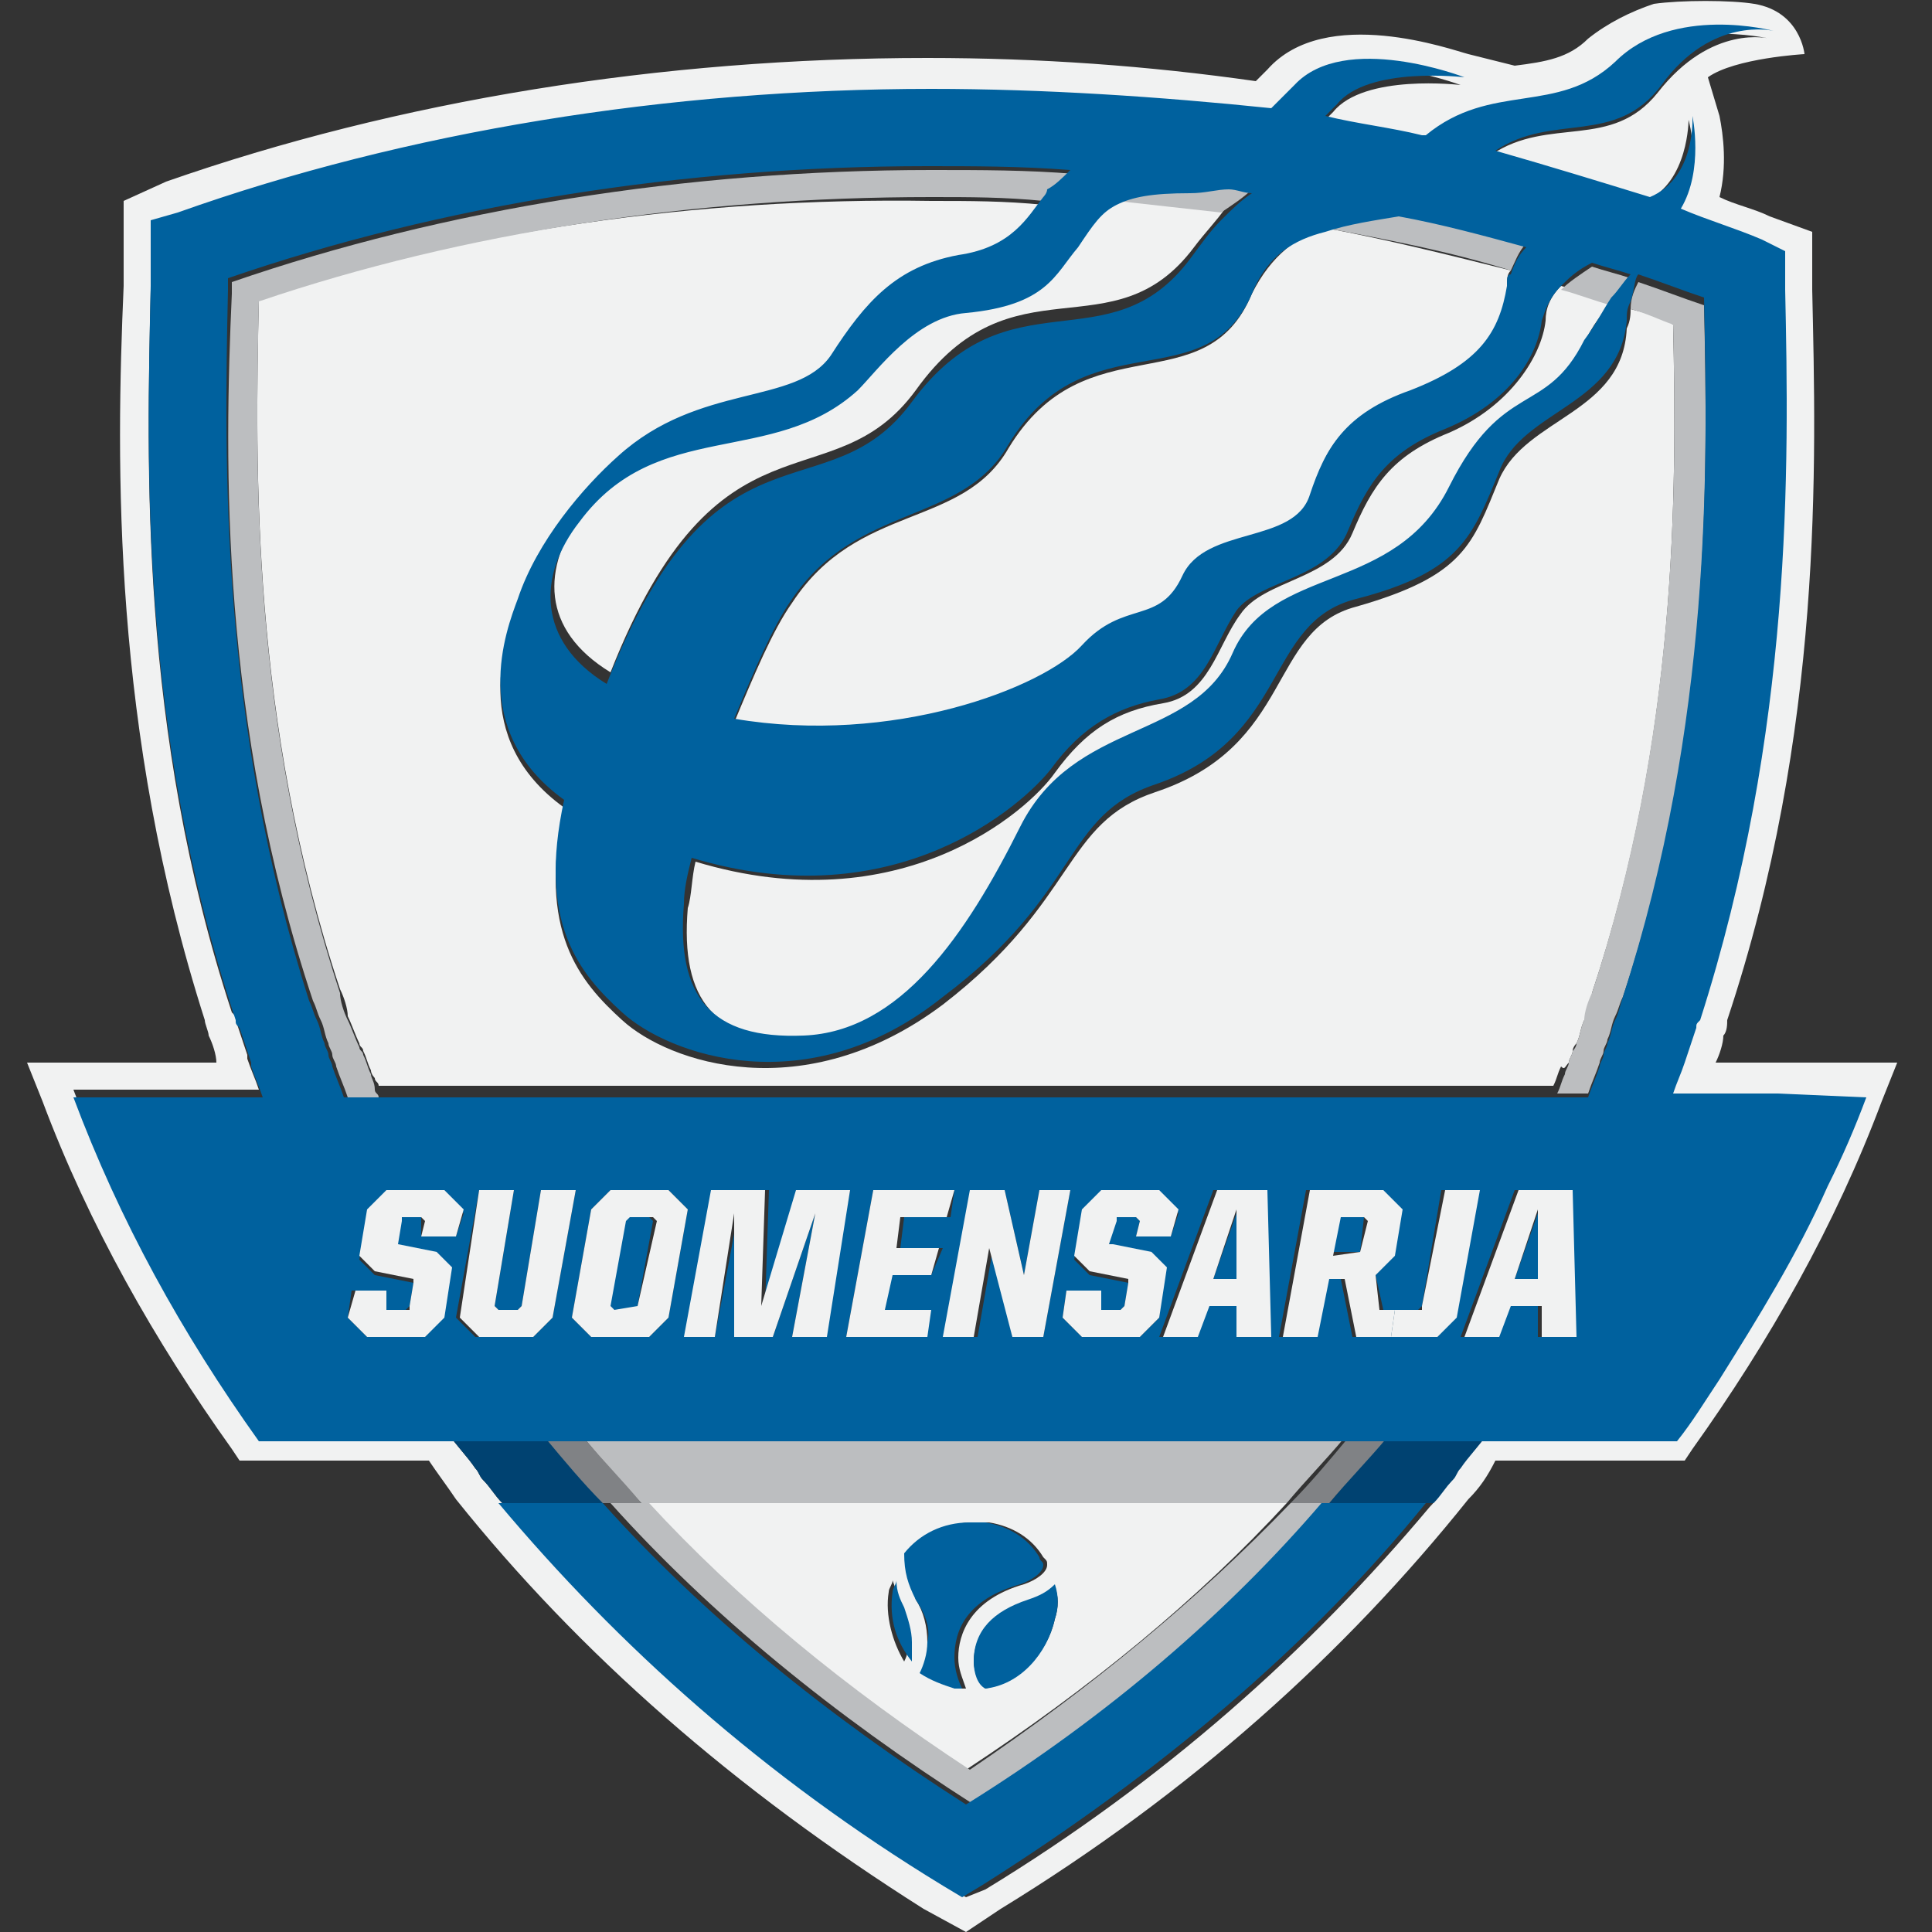 <?xml version="1.0" encoding="utf-8"?>
<!-- Generator: Adobe Illustrator 28.0.0, SVG Export Plug-In . SVG Version: 6.00 Build 0)  -->
<svg version="1.1" id="Layer_1" xmlns="http://www.w3.org/2000/svg" xmlns:xlink="http://www.w3.org/1999/xlink" x="0px" y="0px"
	 viewBox="0 0 50 50" style="enable-background:new 0 0 50 50;" xml:space="preserve">
<rect x="0" y="0" width="50" height="50" fill="#333333" stroke="none"/>
<style type="text/css">
	.st0{fill:none;}
	.st1{fill:#F1F2F2;}
	.st2{fill:#BCBEC0;}
	.st3{fill:#00619E;}
	.st4{fill:#004271;}
	.st5{fill:#808285;}
</style>
<g>
	<path class="st0" d="M43.6,27.5c0.1-0.3,0.2-0.6,0.3-0.9C43.8,26.9,43.7,27.2,43.6,27.5L43.6,27.5z"/>
	<path class="st0" d="M6.4,27.5L6.4,27.5C6.4,27.5,6.4,27.4,6.4,27.5C6.4,27.4,6.4,27.5,6.4,27.5z"/>
	<path class="st1" d="M40.6,27.5c0-0.1,0.1-0.2,0.1-0.3c0-0.1,0.1-0.2,0.1-0.2c0.1-0.2,0.1-0.4,0.2-0.6c0.1-0.2,0.2-0.5,0.2-0.7
		c2.2-6.6,2.2-12.9,2.1-17.3C43,8.2,42.6,8.1,42.2,8c0,0.1,0,0.3-0.1,0.5c-0.1,2.2-2.6,2.3-3.3,3.9c-0.7,1.7-0.9,2.5-3.7,3.3
		c-2.3,0.6-1.6,3.6-5.2,4.8c-2.4,0.8-2,2.8-5.5,5.5c-3.6,2.7-7.1,1.5-8.3,0.4c-1.1-1-2.2-2.3-1.5-5.5c-2.5-1.8-1.5-4.4-1.2-5.2
		c0.5-1.6,1.6-3,2.6-3.7c2.1-1.8,4.6-1.3,5.5-2.6c0.9-1.3,1.6-2.2,3.3-2.6c1.5-0.3,1.8-1,2.2-1.5c-1-0.1-1.9-0.1-2.9-0.1
		C18,5.1,12,6,6.7,7.7c-0.1,4.4-0.2,11,2.1,17.9c0.1,0.2,0.2,0.5,0.2,0.7c0.1,0.2,0.2,0.5,0.3,0.7c0,0.1,0.1,0.1,0.1,0.2
		c0.1,0.2,0.1,0.3,0.2,0.5c0,0.1,0.1,0.2,0.1,0.2c0,0.1,0.1,0.1,0.1,0.2l0,0h1.8h1.5h0.7h11.5h10.9l0,0h2.2l0,0h1.8
		c0.1-0.2,0.1-0.3,0.2-0.5C40.5,27.7,40.5,27.6,40.6,27.5z"/>
	<path class="st1" d="M25.1,7.8c-1.3,0.1-2.3,1.6-2.8,2c-2.2,1.9-5.1,0.7-7.2,3.4c-1.1,1.5-1.1,3.1,0.7,4.2c2.8-7.1,5.7-4.3,7.9-7.3
		c2.5-3.5,5.1-0.9,7.2-3.7c0.3-0.4,0.6-0.7,0.8-1c-0.9-0.1-1.8-0.2-2.7-0.3c-0.4,0.2-0.6,0.5-0.9,0.9C27.3,6.8,27.1,7.6,25.1,7.8z"
		/>
	<path class="st1" d="M26.1,11.6c-1.2,2.1-3.9,1.4-5.6,4c-0.5,0.7-1,1.9-1.5,3.1c4.1,0.7,8-0.8,9-1.9c1.1-1.1,2-0.5,2.6-1.8
		s2.9-0.9,3.3-2.1c0.4-1.3,0.8-2.1,2.6-2.7c1.9-0.7,2.3-1.5,2.5-2.7C39,7.2,39,7.1,39.1,7c-1.6-0.4-3.2-0.8-4.8-1.1
		c-0.7,0.2-1.4,0.7-1.9,1.7C31.2,10.5,28.1,8.3,26.1,11.6z"/>
	<path class="st1" d="M37.5,11.2c-1.5,0.6-2,1.4-2.5,2.6c-0.5,1.2-2.3,1.2-2.9,2.1c-0.6,0.8-0.8,2.1-2,2.3c-1.2,0.2-2,0.7-2.8,1.8
		c-0.7,1-4,3.9-9.3,2.3c-0.1,0.4-0.1,0.9-0.2,1.2c-0.2,2.4,0.7,3.5,3.1,3.4s4.2-2.6,5.6-5.4S31,19.4,32,17c1-2.3,4.2-1.5,5.6-4.3
		S40,10.9,41,8.9c0.2-0.5,0.5-0.8,0.7-1.1c-0.4-0.1-0.9-0.3-1.3-0.4C40.1,7.7,40,8,40,8.3C39.9,9.2,39.1,10.5,37.5,11.2z"/>
	<path class="st1" d="M44.4,27.5c0.1-0.2,0.2-0.5,0.2-0.7c0.1-0.1,0.1-0.3,0.1-0.4C47.2,18.9,47,12,46.9,7.5l0-1.5l-1.1-0.4
		c-0.4-0.2-0.9-0.3-1.3-0.5c0.2-0.8,0.1-1.6,0-2.1L44.2,2c0.7-0.5,2.5-0.6,2.5-0.6c0,0-0.1-1.1-1.3-1.3c-0.6-0.1-1.9-0.1-2.6,0
		c-0.6,0.2-1.2,0.5-1.7,0.9c-0.5,0.5-1.1,0.6-1.9,0.7L38,1.4c-0.4-0.1-3.7-1.3-5.2,0.4c-0.1,0.1-0.2,0.2-0.3,0.3
		c-2.8-0.4-5.6-0.6-8.5-0.6c-6.9,0-13.7,1.1-19.7,3.2L3.2,5.2l0,1.2c0,0.3,0,0.7,0,1v0C3,12,2.9,18.9,5.3,26.4
		c0,0.1,0.1,0.3,0.1,0.4c0.1,0.2,0.2,0.5,0.2,0.7H0.7l0.4,1c1.2,3.2,2.9,6.2,4.9,9l0.2,0.3h4.9c0.2,0.3,0.5,0.7,0.7,1
		c3.2,4,7.2,7.5,12.1,10.6L25,50l0.9-0.6c4.9-3,8.9-6.6,12.1-10.6c0.3-0.3,0.5-0.6,0.7-1h4.9l0.2-0.3c2-2.8,3.7-5.8,4.9-9l0.4-1
		L44.4,27.5L44.4,27.5z M47.2,30.6c-0.8,1.7-1.7,3.4-2.8,5c-0.3,0.5-0.7,1-1.1,1.6h-2.6h-2.3c-0.2,0.3-0.5,0.6-0.7,0.9
		c-0.1,0.1-0.1,0.2-0.2,0.3c-0.2,0.2-0.3,0.4-0.5,0.6c-3.1,3.7-6.9,7.1-11.5,9.9L25,49.1l-0.5-0.3c-4.6-2.9-8.5-6.2-11.5-9.9
		c-0.2-0.2-0.3-0.4-0.5-0.6c-0.1-0.1-0.1-0.2-0.2-0.3c-0.2-0.3-0.5-0.6-0.7-0.9H9.3H6.7c-2-2.7-3.6-5.7-4.8-8.9H4h2.7
		c-0.1-0.3-0.2-0.5-0.3-0.8l0,0c0,0,0-0.1,0-0.1l0,0c-0.1-0.3-0.2-0.6-0.3-0.9c0-0.1,0-0.1-0.1-0.2C3.6,18.9,3.8,12,3.9,7.5v0
		c0-0.3,0-0.7,0-1l0-0.7l0.7-0.2c6-2.1,12.7-3.2,19.5-3.2c3,0,5.9,0.2,8.7,0.6c0.2-0.2,0.4-0.4,0.6-0.6c1.2-1.4,4.4-0.2,4.4-0.2
		s-2.5-0.3-3.3,0.7c-0.1,0.1-0.2,0.2-0.3,0.3c0.9,0.1,1.7,0.3,2.5,0.5c0,0,0,0,0.1,0c1.6-1.4,3.4-0.5,4.9-1.9s4.1-0.8,4.1-0.8
		s-1.5-0.4-2.9,1.4C41.7,3.9,40.1,3,38.6,4c1.4,0.3,2.7,0.7,4,1.2c1.1-0.5,1.1-2.1,1.1-2.1s0.4,1.4-0.3,2.4c0.7,0.2,1.4,0.5,2.1,0.8
		l0.6,0.3l0,1c0.1,4.6,0.3,11.4-2.2,18.9c0,0.1,0,0.1-0.1,0.2c-0.1,0.3-0.2,0.6-0.3,0.9l0,0c-0.1,0.3-0.2,0.5-0.3,0.8h2.7l0,0h2.2
		l0,0C47.9,29,47.5,29.8,47.2,30.6z"/>
	<path class="st1" d="M25,45.8c3.2-2.1,6-4.4,8.3-6.9H31H19h-2.3C19,41.4,21.8,43.7,25,45.8z M27.3,41.9c-0.2,0.9-0.9,1.6-1.8,1.8
		c-0.2-0.2-0.3-0.5-0.3-0.7c0-0.7,0.5-1.3,1.4-1.5c0.3-0.1,0.5-0.2,0.7-0.4C27.4,41.3,27.4,41.6,27.3,41.9z M23.5,40.2
		c0.4-0.5,1-0.8,1.7-0.8c0.1,0,0.3,0,0.4,0c0.6,0.1,1.1,0.4,1.4,0.9c0.1,0.1,0.1,0.1,0.1,0.2c0,0.2-0.3,0.4-0.6,0.5
		c-1.4,0.4-1.7,1.3-1.7,1.9c0,0.3,0.1,0.5,0.2,0.8c-0.1,0-0.2,0-0.2,0c-0.3-0.1-0.6-0.2-0.9-0.4C24,43,24,42.8,24,42.5
		c0-0.4-0.1-0.8-0.3-1.1C23.6,41,23.4,40.6,23.5,40.2z M23,41.2c0-0.1,0.1-0.2,0.1-0.3c0.1,0.3,0.2,0.5,0.2,0.7
		c0.1,0.3,0.3,0.6,0.2,0.9c0,0.2,0,0.3-0.1,0.5C23.1,42.5,22.9,41.8,23,41.2z"/>
	<path class="st2" d="M33.4,38.9c-2.4,2.5-5.2,4.8-8.3,6.9c-3.2-2.1-6-4.4-8.3-6.9h-0.2h-0.8c2.6,2.9,5.8,5.5,9.4,7.8
		c3.6-2.3,6.8-4.9,9.4-7.8h-0.8H33.4z"/>
	<path class="st2" d="M44.1,7.9c-0.6-0.2-1.1-0.4-1.7-0.6c-0.1,0.2-0.2,0.4-0.2,0.7c0.4,0.1,0.8,0.3,1.1,0.4
		c0.1,4.4,0.1,10.6-2.1,17.3c-0.1,0.2-0.2,0.5-0.2,0.7c-0.1,0.2-0.1,0.4-0.2,0.6c0,0.1-0.1,0.2-0.1,0.2c0,0.1-0.1,0.2-0.1,0.3
		c0,0.1-0.1,0.2-0.1,0.3c-0.1,0.2-0.1,0.3-0.2,0.5h0.8l0,0c0.1-0.3,0.2-0.5,0.3-0.8c0-0.1,0.1-0.2,0.1-0.3c0-0.1,0.1-0.2,0.1-0.3
		c0.1-0.2,0.1-0.4,0.2-0.6c0.1-0.2,0.1-0.3,0.2-0.5C44.3,18.9,44.2,12.3,44.1,7.9z"/>
	<path class="st2" d="M42.2,7.2c-0.3-0.1-0.7-0.2-1-0.3c-0.3,0.2-0.6,0.4-0.8,0.6c0.4,0.1,0.9,0.3,1.3,0.4
		C41.9,7.5,42.1,7.3,42.2,7.2z"/>
	<path class="st2" d="M39.5,6.3c-1.1-0.3-2.2-0.6-3.3-0.8c-0.6,0.2-1.3,0.2-1.9,0.4c1.6,0.3,3.2,0.6,4.8,1.1
		C39.2,6.8,39.3,6.5,39.5,6.3z"/>
	<path class="st2" d="M32.4,4.9c-0.2,0-0.4-0.1-0.6-0.1c-0.3,0.1-0.6,0.1-1,0.1c-1,0.1-1.6,0.2-1.9,0.3c0.9,0.1,1.8,0.2,2.7,0.3
		C31.9,5.3,32.2,5.1,32.4,4.9z"/>
	<path class="st3" d="M25,46.7c-3.6-2.3-6.8-4.9-9.4-7.8h-2.7c3.1,3.7,6.9,7.1,11.5,9.9l0.5,0.3l0.5-0.3c4.6-2.9,8.5-6.2,11.5-9.9
		h-2.7C31.8,41.7,28.7,44.4,25,46.7z"/>
	<path class="st2" d="M19,38.9h12h2.3c0.5-0.6,1-1.1,1.5-1.7h-1.3H31H19h-2.6h-1.3c0.5,0.6,1,1.2,1.5,1.7H19z"/>
	<path class="st4" d="M34.4,38.9h2.7c0.2-0.2,0.3-0.4,0.5-0.6c0.1-0.1,0.1-0.2,0.2-0.3c0.2-0.3,0.5-0.6,0.7-0.9h-2.6
		C35.4,37.7,34.9,38.3,34.4,38.9z"/>
	<path class="st4" d="M14.2,37.1h-2.6c0.2,0.3,0.5,0.6,0.7,0.9c0.1,0.1,0.1,0.2,0.2,0.3c0.2,0.2,0.3,0.4,0.5,0.6h2.7
		C15.1,38.3,14.6,37.7,14.2,37.1z"/>
	<path class="st5" d="M16.4,38.9h0.2c-0.5-0.6-1-1.1-1.5-1.7h-1c0.5,0.6,1,1.2,1.5,1.7H16.4z"/>
	<path class="st2" d="M9.6,27.8c-0.1-0.2-0.1-0.3-0.2-0.5c0-0.1-0.1-0.1-0.1-0.2c-0.1-0.2-0.2-0.5-0.3-0.7c-0.1-0.2-0.2-0.5-0.2-0.7
		c-2.3-7-2.2-13.5-2.1-17.9C12,6,18,5.1,24.1,5.1c1,0,1.9,0,2.9,0.1C27,5.1,27.1,5,27.2,5c0.2-0.2,0.4-0.4,0.6-0.5
		c-1.2-0.1-2.4-0.1-3.7-0.1c-6.3,0-12.6,1-18.1,2.9c0,0.1,0,0.2,0,0.3v0C5.8,12,5.7,18.7,8.1,25.9c0.1,0.2,0.1,0.3,0.2,0.5
		c0.1,0.2,0.1,0.4,0.2,0.6c0,0.1,0.1,0.2,0.1,0.3c0,0.1,0.1,0.2,0.1,0.3c0.1,0.3,0.2,0.5,0.3,0.8l0,0h0.8c0-0.1-0.1-0.1-0.1-0.2
		C9.7,28,9.6,27.9,9.6,27.8z"/>
	<path class="st5" d="M33.6,38.9h0.8c0.5-0.6,1-1.1,1.5-1.7h-1c-0.5,0.6-1,1.2-1.5,1.7H33.6z"/>
	<polygon class="st3" points="32,33.1 32,31.4 31.4,33.1 	"/>
	<polygon class="st3" points="34.6,31.4 34.4,32.4 35.1,32.4 35.2,32.4 35.3,31.5 35.3,31.4 	"/>
	<polygon class="st3" points="39.8,33.1 39.8,31.4 39.2,33.1 	"/>
	<polygon class="st3" points="16.2,31.5 16.1,31.6 15.7,33.8 15.8,33.9 16.4,33.9 16.5,33.8 16.9,31.6 16.8,31.5 	"/>
	<path class="st3" d="M46,28.3L46,28.3h-2.7c0.1-0.3,0.2-0.5,0.3-0.8c0.1-0.3,0.2-0.6,0.3-0.9c0-0.1,0-0.1,0.1-0.2
		c2.4-7.5,2.3-14.3,2.2-18.9l0-1l-0.6-0.3c-0.7-0.3-1.4-0.5-2.1-0.8c0.6-1,0.3-2.4,0.3-2.4s0.1,1.6-1.1,2.1c-1.3-0.4-2.6-0.8-4-1.2
		c1.5-1,3.1-0.1,4.3-1.7c1.3-1.8,2.9-1.4,2.9-1.4s-2.6-0.7-4.1,0.8c-1.5,1.4-3.2,0.5-4.9,1.9c0,0,0,0-0.1,0
		c-0.8-0.2-1.7-0.3-2.5-0.5c0.1-0.1,0.2-0.2,0.3-0.3c0.8-1,3.3-0.7,3.3-0.7s-3.1-1.2-4.4,0.2c-0.2,0.2-0.4,0.4-0.6,0.6
		C30,2.5,27,2.3,24.1,2.3c-6.8,0-13.6,1.1-19.5,3.2L3.9,5.7l0,0.7c0,0.3,0,0.7,0,1v0C3.8,12,3.6,18.9,6.1,26.4c0,0.1,0,0.1,0.1,0.2
		c0.1,0.3,0.2,0.6,0.3,0.9l0,0c0,0,0,0.1,0,0.1c0.1,0.3,0.2,0.5,0.3,0.8H4.1H1.9c1.2,3.2,2.8,6.1,4.8,8.9h2.6h2.3h2.6h1h1.3H19h12
		h2.6h1.3h1h2.6h2.3h2.6c0.4-0.5,0.7-1,1.1-1.6c1-1.6,2-3.2,2.8-5c0.4-0.8,0.7-1.5,1-2.3l0,0L46,28.3L46,28.3z M40.4,7.4
		c0.2-0.2,0.4-0.4,0.8-0.6c0.3,0.1,0.7,0.2,1,0.3c-0.2,0.2-0.3,0.4-0.5,0.6c-0.2,0.3-0.4,0.7-0.7,1.1c-1,2-2.1,1-3.5,3.8
		s-4.6,2-5.6,4.3c-1,2.3-4.1,1.7-5.5,4.5c-1.4,2.8-3.1,5.3-5.6,5.4c-2.4,0.1-3.3-1-3.1-3.4c0-0.4,0.1-0.8,0.2-1.2
		c5.3,1.6,8.6-1.4,9.3-2.3c0.8-1.1,1.7-1.6,2.8-1.8c1.2-0.2,1.4-1.4,2-2.3c0.6-0.8,2.4-0.8,2.9-2.1c0.5-1.2,1-2,2.5-2.6
		c1.7-0.7,2.4-1.9,2.5-2.8C40,8,40.1,7.7,40.4,7.4z M34.3,6c0.6-0.2,1.3-0.3,1.9-0.4c1.1,0.2,2.2,0.5,3.3,0.8
		c-0.2,0.2-0.3,0.4-0.4,0.7C39,7.1,39,7.2,39,7.4c-0.2,1.2-0.7,2-2.5,2.7c-1.7,0.6-2.2,1.5-2.6,2.7c-0.4,1.3-2.7,0.8-3.3,2.1
		s-1.5,0.6-2.6,1.8c-1,1.1-4.9,2.6-9,1.9c0.5-1.2,1-2.4,1.5-3.1c1.7-2.5,4.4-1.9,5.6-4c2-3.3,5.1-1.1,6.3-3.9
		C32.8,6.6,33.5,6.2,34.3,6z M28.9,5.3c0.4-0.2,0.9-0.3,1.9-0.3c0.4,0,0.7-0.1,1-0.1c0.2,0,0.4,0.1,0.6,0.1
		c-0.3,0.2-0.5,0.4-0.8,0.7c-0.3,0.3-0.5,0.6-0.8,1c-2.1,2.8-4.7,0.3-7.2,3.7c-2.2,3-5.1,0.1-7.9,7.3c-1.8-1.1-1.8-2.8-0.7-4.2
		c2-2.7,5-1.4,7.2-3.4c0.5-0.5,1.5-1.9,2.8-2c2.1-0.2,2.3-1,2.9-1.7C28.3,5.8,28.5,5.5,28.9,5.3z M10.9,31.5h-0.5l-0.1,0.1l-0.1,0.6
		l0,0l1,0.2l0.4,0.4l-0.2,1.3L11,34.6H9.5L9,34.1l0.1-0.7H10l-0.1,0.4l0.1,0.1h0.5l0.1-0.1l0.1-0.6l0,0l-1-0.2l-0.4-0.4l0.2-1.2
		l0.5-0.5h1.5l0.5,0.5L11.8,32h-0.9L10.9,31.5L10.9,31.5z M13.8,34.6h-1.5l-0.5-0.5l0.6-3.3h0.9l-0.5,3l0.1,0.1h0.5l0.1-0.1l0.5-3
		h0.9l-0.6,3.3L13.8,34.6z M16.8,34.6h-1.5l-0.5-0.5l0.5-2.8l0.5-0.5h1.5l0.5,0.5l-0.5,2.8L16.8,34.6z M20.5,34.6l0.6-3.2L20,34.6
		h-1l0.1-3.2l-0.6,3.2h-0.7l0.7-3.8h1.4l-0.1,3l1-3H22l-0.7,3.8H20.5z M24.1,33h-1.1l-0.2,0.9h1.2L24,34.6h-2.1l0.7-3.8h2.1
		l-0.1,0.7h-1.2l-0.1,0.8h1.1L24.1,33z M26.2,34.6l-0.5-2.3l-0.4,2.3h-0.8l0.7-3.8H26l0.5,2.2l0.4-2.2h0.8L27,34.6H26.2z M29.5,34.6
		H28l-0.5-0.5l0.1-0.7h0.9l-0.1,0.4l0.1,0.1H29l0.1-0.1l0.1-0.6l0,0l-1-0.2l-0.4-0.4l0.2-1.2l0.5-0.5h1.5l0.5,0.5L30.3,32h-0.9
		l0.1-0.4l-0.1-0.1h-0.5l-0.1,0.1l-0.1,0.6l0,0l1,0.2l0.4,0.4L30,34.1L29.5,34.6z M32,34.6l0-0.8h-0.8l-0.3,0.8h-0.9l1.4-3.8h1.3
		l0.1,3.8H32z M35.9,34.6H35l-0.3-1.5h-0.4l-0.3,1.5h-0.9l0.7-3.8h1.9l0.5,0.5l-0.2,1.2L35.6,33l0.2,0.9H36L35.9,34.6z M37.2,34.6
		H36l0.1-0.7h0.6l0.1-0.1l0.5-3h0.9l-0.6,3.3L37.2,34.6z M39.8,34.6l0-0.8H39l-0.3,0.8h-0.9l1.4-3.8h1.3l0.1,3.8H39.8z M41.8,26.4
		c-0.1,0.2-0.1,0.4-0.2,0.6c0,0.1-0.1,0.2-0.1,0.3c0,0.1-0.1,0.2-0.1,0.3c-0.1,0.3-0.2,0.5-0.3,0.8l0,0h-0.8h-1.8l0,0h-2.2l0,0h-11
		H13.8h-0.7h-1.5H9.8l0,0H8.9l0,0c-0.1-0.3-0.2-0.5-0.3-0.8c0-0.1-0.1-0.2-0.1-0.3c0-0.1-0.1-0.2-0.1-0.3c-0.1-0.2-0.1-0.4-0.2-0.6
		c-0.1-0.2-0.1-0.3-0.2-0.5C5.7,18.7,5.8,12,5.9,7.5v0c0-0.1,0-0.2,0-0.3c5.5-1.9,11.8-2.9,18.1-2.9c1.2,0,2.4,0,3.7,0.1
		c-0.2,0.2-0.4,0.4-0.6,0.5C27.1,5,27,5.1,27,5.1c-0.4,0.5-0.8,1.3-2.2,1.5c-1.6,0.3-2.4,1.2-3.3,2.6c-0.9,1.3-3.4,0.7-5.5,2.6
		c-0.9,0.8-2.1,2.2-2.6,3.7c-0.3,0.8-1.3,3.4,1.2,5.2c-0.7,3.2,0.4,4.5,1.5,5.5c1.2,1.1,4.8,2.4,8.3-0.4c3.6-2.7,3.1-4.7,5.5-5.5
		c3.5-1.2,2.8-4.2,5.2-4.8c2.7-0.7,3-1.6,3.7-3.3c0.6-1.6,3.1-1.7,3.3-3.9c0-0.2,0-0.3,0.1-0.5c0.1-0.3,0.1-0.6,0.2-0.7
		c0.6,0.2,1.1,0.4,1.7,0.6c0.1,4.4,0.2,11-2.1,18.1C41.9,26.1,41.9,26.2,41.8,26.4z"/>
	<polygon class="st1" points="11.8,32 12,31.3 11.5,30.8 10,30.8 9.5,31.3 9.3,32.5 9.7,32.9 10.7,33.1 10.7,33.2 10.6,33.8 
		10.6,33.9 10,33.9 10,33.8 10,33.4 9.2,33.4 9,34.1 9.5,34.6 11,34.6 11.5,34.1 11.7,32.8 11.3,32.4 10.3,32.2 10.3,32.2 
		10.4,31.6 10.4,31.5 10.9,31.5 11,31.6 10.9,32 	"/>
	<polygon class="st1" points="14,30.8 13.5,33.8 13.4,33.9 12.9,33.9 12.8,33.8 13.3,30.8 12.4,30.8 11.9,34.1 12.4,34.6 13.8,34.6 
		14.3,34.1 14.9,30.8 	"/>
	<path class="st1" d="M17.3,30.8h-1.5l-0.5,0.5l-0.5,2.8l0.5,0.5h1.5l0.5-0.5l0.5-2.8L17.3,30.8z M16.5,33.8L16.5,33.8l-0.6,0.1
		l-0.1-0.1l0.4-2.2l0.1-0.1h0.6l0.1,0.1L16.5,33.8z"/>
	<polygon class="st1" points="20.6,30.8 19.7,33.8 19.8,30.8 18.4,30.8 17.7,34.6 18.5,34.6 19,31.4 19,34.6 20,34.6 21.1,31.4 
		20.5,34.6 21.4,34.6 22,30.8 	"/>
	<polygon class="st1" points="23.3,31.5 24.5,31.5 24.7,30.8 22.6,30.8 21.9,34.6 24,34.6 24.1,33.9 22.9,33.9 23.1,33 24.1,33 
		24.3,32.3 23.2,32.3 	"/>
	<polygon class="st1" points="26.9,30.8 26.5,33 26,30.8 25.1,30.8 24.4,34.6 25.2,34.6 25.6,32.3 26.2,34.6 27,34.6 27.7,30.8 	"/>
	<polygon class="st1" points="29.8,32.4 28.8,32.2 28.7,32.2 28.9,31.6 28.9,31.5 29.4,31.5 29.5,31.6 29.4,32 30.3,32 30.5,31.3 
		30,30.8 28.5,30.8 28,31.3 27.8,32.5 28.2,32.9 29.2,33.1 29.2,33.2 29.1,33.8 29,33.9 28.5,33.9 28.5,33.8 28.5,33.4 27.6,33.4 
		27.5,34.1 28,34.6 29.5,34.6 30,34.1 30.2,32.8 	"/>
	<path class="st1" d="M31.5,30.8l-1.4,3.8h0.9l0.3-0.8H32l0,0.8h0.9l-0.1-3.8L31.5,30.8L31.5,30.8z M32,33.1h-0.6l0.6-1.8L32,33.1z"
		/>
	<path class="st1" d="M35.7,33.9L35.6,33l0.5-0.5l0.2-1.2l-0.5-0.5h-1.9l-0.7,3.8h0.9l0.3-1.5h0.4l0.3,1.5h0.9l0.1-0.7H35.7z
		 M35.2,32.4L35.2,32.4l-0.7,0.1l0.2-1h0.6l0.1,0.1L35.2,32.4z"/>
	<polygon class="st1" points="37.4,30.8 36.8,33.8 36.8,33.9 36.1,33.9 36,34.6 37.2,34.6 37.7,34.1 38.3,30.8 	"/>
	<path class="st1" d="M39.3,30.8l-1.4,3.8h0.9l0.3-0.8h0.8l0,0.8h0.9l-0.1-3.8H39.3z M39.8,33.1h-0.6l0.6-1.8L39.8,33.1z"/>
	<path class="st3" d="M23.6,42.5c0-0.3-0.1-0.6-0.2-0.9c-0.1-0.2-0.2-0.4-0.2-0.7c0,0.1-0.1,0.2-0.1,0.3c-0.1,0.7,0.1,1.3,0.5,1.8
		C23.6,42.8,23.6,42.6,23.6,42.5z"/>
	<path class="st3" d="M24,42.5c0,0.3-0.1,0.6-0.2,0.8c0.3,0.2,0.6,0.3,0.9,0.4c0.1,0,0.2,0,0.2,0c-0.1-0.2-0.2-0.5-0.2-0.8
		c0-0.7,0.3-1.5,1.7-1.9c0.3-0.1,0.6-0.3,0.6-0.5c0-0.1-0.1-0.1-0.1-0.2c-0.3-0.5-0.8-0.8-1.4-0.9c-0.1,0-0.3,0-0.4,0
		c-0.7,0-1.3,0.3-1.7,0.8c0,0.5,0.1,0.8,0.3,1.2C23.9,41.7,24.1,42.1,24,42.5z"/>
	<path class="st3" d="M25.2,43c0,0.3,0.1,0.6,0.3,0.7c0.9-0.1,1.6-0.9,1.8-1.8c0.1-0.3,0.1-0.6,0-0.9c-0.2,0.2-0.4,0.3-0.7,0.4
		C25.7,41.7,25.2,42.2,25.2,43z"/>
</g>
</svg>
